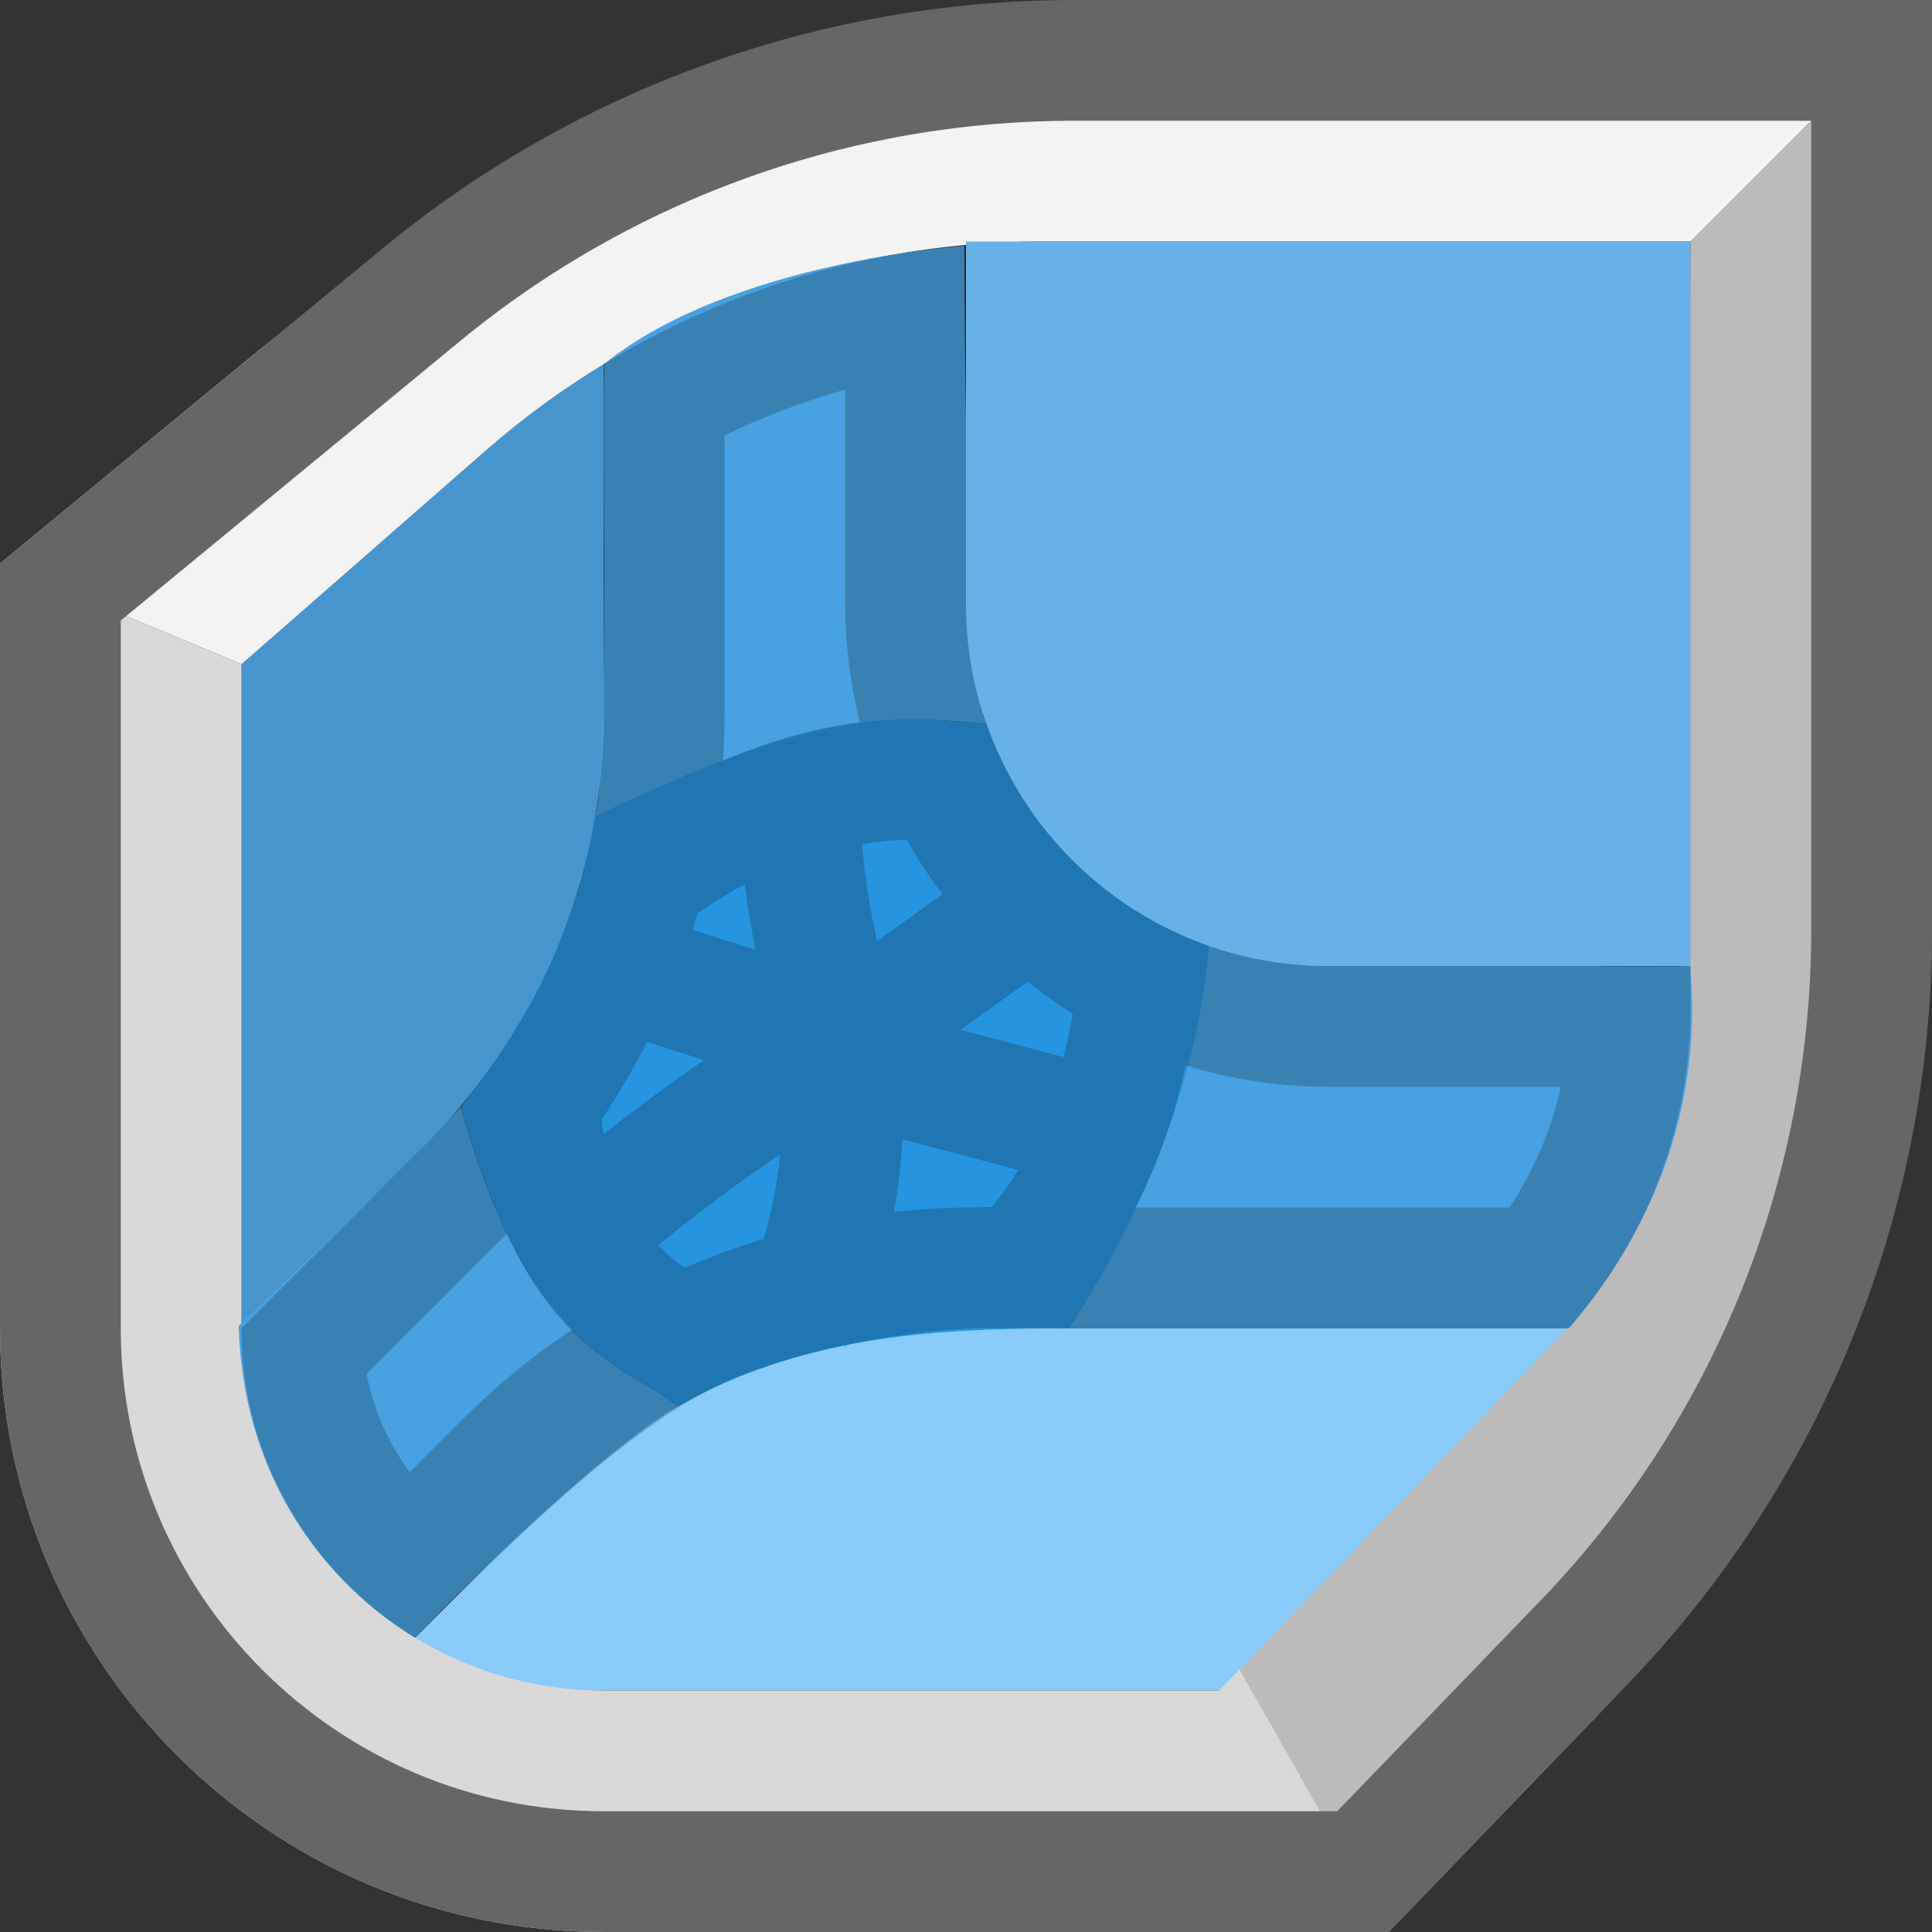 <svg width="16" height="16" viewBox="0 0 16 16" fill="none" xmlns="http://www.w3.org/2000/svg">
<rect x="0" y="0" width="16" height="16" fill="#333333" stroke="none"/>
<g clip-path="url(#clip0_51_85)">
<path d="M2 5.5L5 2V5.929C5 7.255 4.473 8.527 3.536 9.464L2 11V5.5Z" fill="#4795CC"/>
<path d="M4.536 12.464C5.473 11.527 6.745 11 8.071 11H13L10.118 14H3L4.536 12.464Z" fill="#89CBFA"/>
<path fill-rule="evenodd" clip-rule="evenodd" d="M16 0L14 2L13.959 8.399C13.952 9.423 13.553 10.405 12.844 11.144L9.607 14.513H9.107L11.5 16L13.198 14.239C14.996 12.375 16 9.887 16 7.297V0Z" fill="#BBBBBB"/>
<path fill-rule="evenodd" clip-rule="evenodd" d="M10.331 0C7.315 0 4.394 1.048 2.066 2.965L0 4.667L2 5.5L4.021 3.732C5.297 2.615 6.935 2 8.63 2H14L16 0H10.331Z" fill="#F3F3F3"/>
<path fill-rule="evenodd" clip-rule="evenodd" d="M2 5.5L0 4.667V11C0 13.761 2.239 16 5 16L11.5 16L10.264 13.825L10.098 14H5C3.343 14 2 12.657 2 11V5.5Z" fill="#D9D9D9"/>
<path d="M7.986 2.036C7.986 2.036 6.061 2.162 5.005 3.013C4.988 3.773 5.045 6.5 4.922 6.781C6.909 5.819 7.444 5.943 8.171 5.993C7.986 5.678 7.986 2.036 7.986 2.036Z" fill="#48A1E0"/>
<path d="M3.439 13.559C3.439 13.559 2.028 12.826 1.977 10.98C2.419 10.556 3.245 9.771 3.816 9.168C4.395 11.227 5.148 11.273 5.613 11.645C4.812 12.129 3.439 13.559 3.439 13.559Z" fill="#48A1E0"/>
<path d="M3.492 2.439C5.014 1.185 6.924 0.5 8.896 0.5H15.5L15.5 7.701C15.5 9.902 14.646 12.017 13.119 13.601L11.287 15.5L5 15.5C2.515 15.5 0.5 13.485 0.5 11L0.5 4.903L3.492 2.439Z" stroke="#666666"/>
<path d="M12.994 11C14.211 9.578 13.999 8.191 13.999 8.001C13.999 8.001 10.965 8.029 9.996 7.824C9.875 9.542 8.847 11 8.847 11H12.994Z" fill="#48A1E0"/>
<path fill-rule="evenodd" clip-rule="evenodd" d="M5.613 11.645C6.619 11.089 7.615 11 8.847 11C8.847 11 9.891 9.534 10.012 7.816C10.046 7.824 8.657 7.407 8.168 5.993C7.443 5.943 6.9 5.806 4.918 6.766C4.749 8.137 3.737 9.252 3.817 9.168C4.285 10.835 4.868 11.183 5.32 11.452C5.426 11.515 5.525 11.574 5.613 11.645Z" fill="#2794E0"/>
<path fill-rule="evenodd" clip-rule="evenodd" d="M3.828 11.757L3.394 12.192C3.218 11.955 3.093 11.679 3.036 11.379L4.201 10.214C4.339 10.534 4.529 10.798 4.738 11.011C4.413 11.228 4.109 11.477 3.828 11.757ZM8.542 11C8.566 11.001 8.59 11.002 8.613 11.004C8.615 11.003 8.617 11.001 8.618 11H12.99C13.492 10.435 13.822 9.741 13.946 9C13.982 8.784 14 8.565 14 8.343V8H11C10.626 8 10.269 7.932 9.939 7.807C8.869 7.336 8.454 6.666 8.213 6.112C8.075 5.768 8 5.393 8 5V2.028C7.662 2.059 7.328 2.114 7 2.192C6.296 2.361 5.621 2.638 5 3.015V5.929C5 6.735 4.806 7.52 4.443 8.223C4.312 8.468 4.163 8.699 3.998 8.931C3.858 9.119 3.703 9.297 3.536 9.464L2 11C2 12.085 2.576 13.035 3.438 13.562C4.262 12.738 5.297 11.713 6.131 11.392C6.383 11.294 6.678 11.208 6.992 11.141L7.008 11.152C7.011 11.146 7.015 11.141 7.018 11.136C7.361 11.064 7.725 11.015 8.081 11H8.542ZM5.328 8.688C5.338 8.668 5.349 8.649 5.359 8.629L5.378 8.635C5.512 8.677 5.668 8.727 5.828 8.78C5.572 8.958 5.283 9.168 4.999 9.392C4.992 9.353 4.987 9.312 4.983 9.271C5.109 9.083 5.224 8.888 5.328 8.688ZM5.451 10.312C5.787 10.036 6.149 9.773 6.461 9.558C6.435 9.806 6.391 10.049 6.323 10.26C6.13 10.319 5.941 10.387 5.756 10.465C5.727 10.476 5.698 10.487 5.67 10.499C5.597 10.447 5.522 10.384 5.451 10.312ZM5.737 7.7C5.751 7.655 5.764 7.611 5.776 7.565C5.878 7.493 6.01 7.408 6.168 7.324C6.192 7.517 6.223 7.7 6.257 7.867C6.078 7.809 5.895 7.75 5.737 7.7ZM7.138 6.99C7.163 7.278 7.21 7.554 7.263 7.793L7.805 7.406C7.696 7.263 7.597 7.112 7.509 6.954C7.381 6.958 7.258 6.971 7.138 6.99ZM7.121 5.982C6.692 6.036 6.31 6.159 5.989 6.3C5.996 6.177 6 6.053 6 5.929V3.607C6.321 3.45 6.656 3.323 7 3.226V5C7 5.339 7.042 5.668 7.121 5.982ZM8.884 8.395C8.754 8.314 8.63 8.226 8.511 8.131L7.954 8.528L8.808 8.754C8.841 8.627 8.865 8.506 8.884 8.395ZM8.431 9.689C8.366 9.797 8.293 9.9 8.212 9.996C8.162 9.997 8.111 9.998 8.06 10C7.84 10 7.621 10.013 7.404 10.037C7.441 9.826 7.462 9.62 7.475 9.436L8.431 9.689ZM9.819 8.823C10.193 8.938 10.589 9 11 9H12.927C12.847 9.356 12.703 9.695 12.501 10H9.403C9.613 9.598 9.741 9.183 9.819 8.823Z" fill="black" fill-opacity="0.2"/>
<path d="M8 2H14V8H11C9.343 8 8 6.657 8 5V2Z" fill="#67B1E6"/>
</g>
<defs>
<clipPath id="clip0_51_85">
<rect width="16" height="16" fill="white"/>
</clipPath>
</defs>
</svg>
